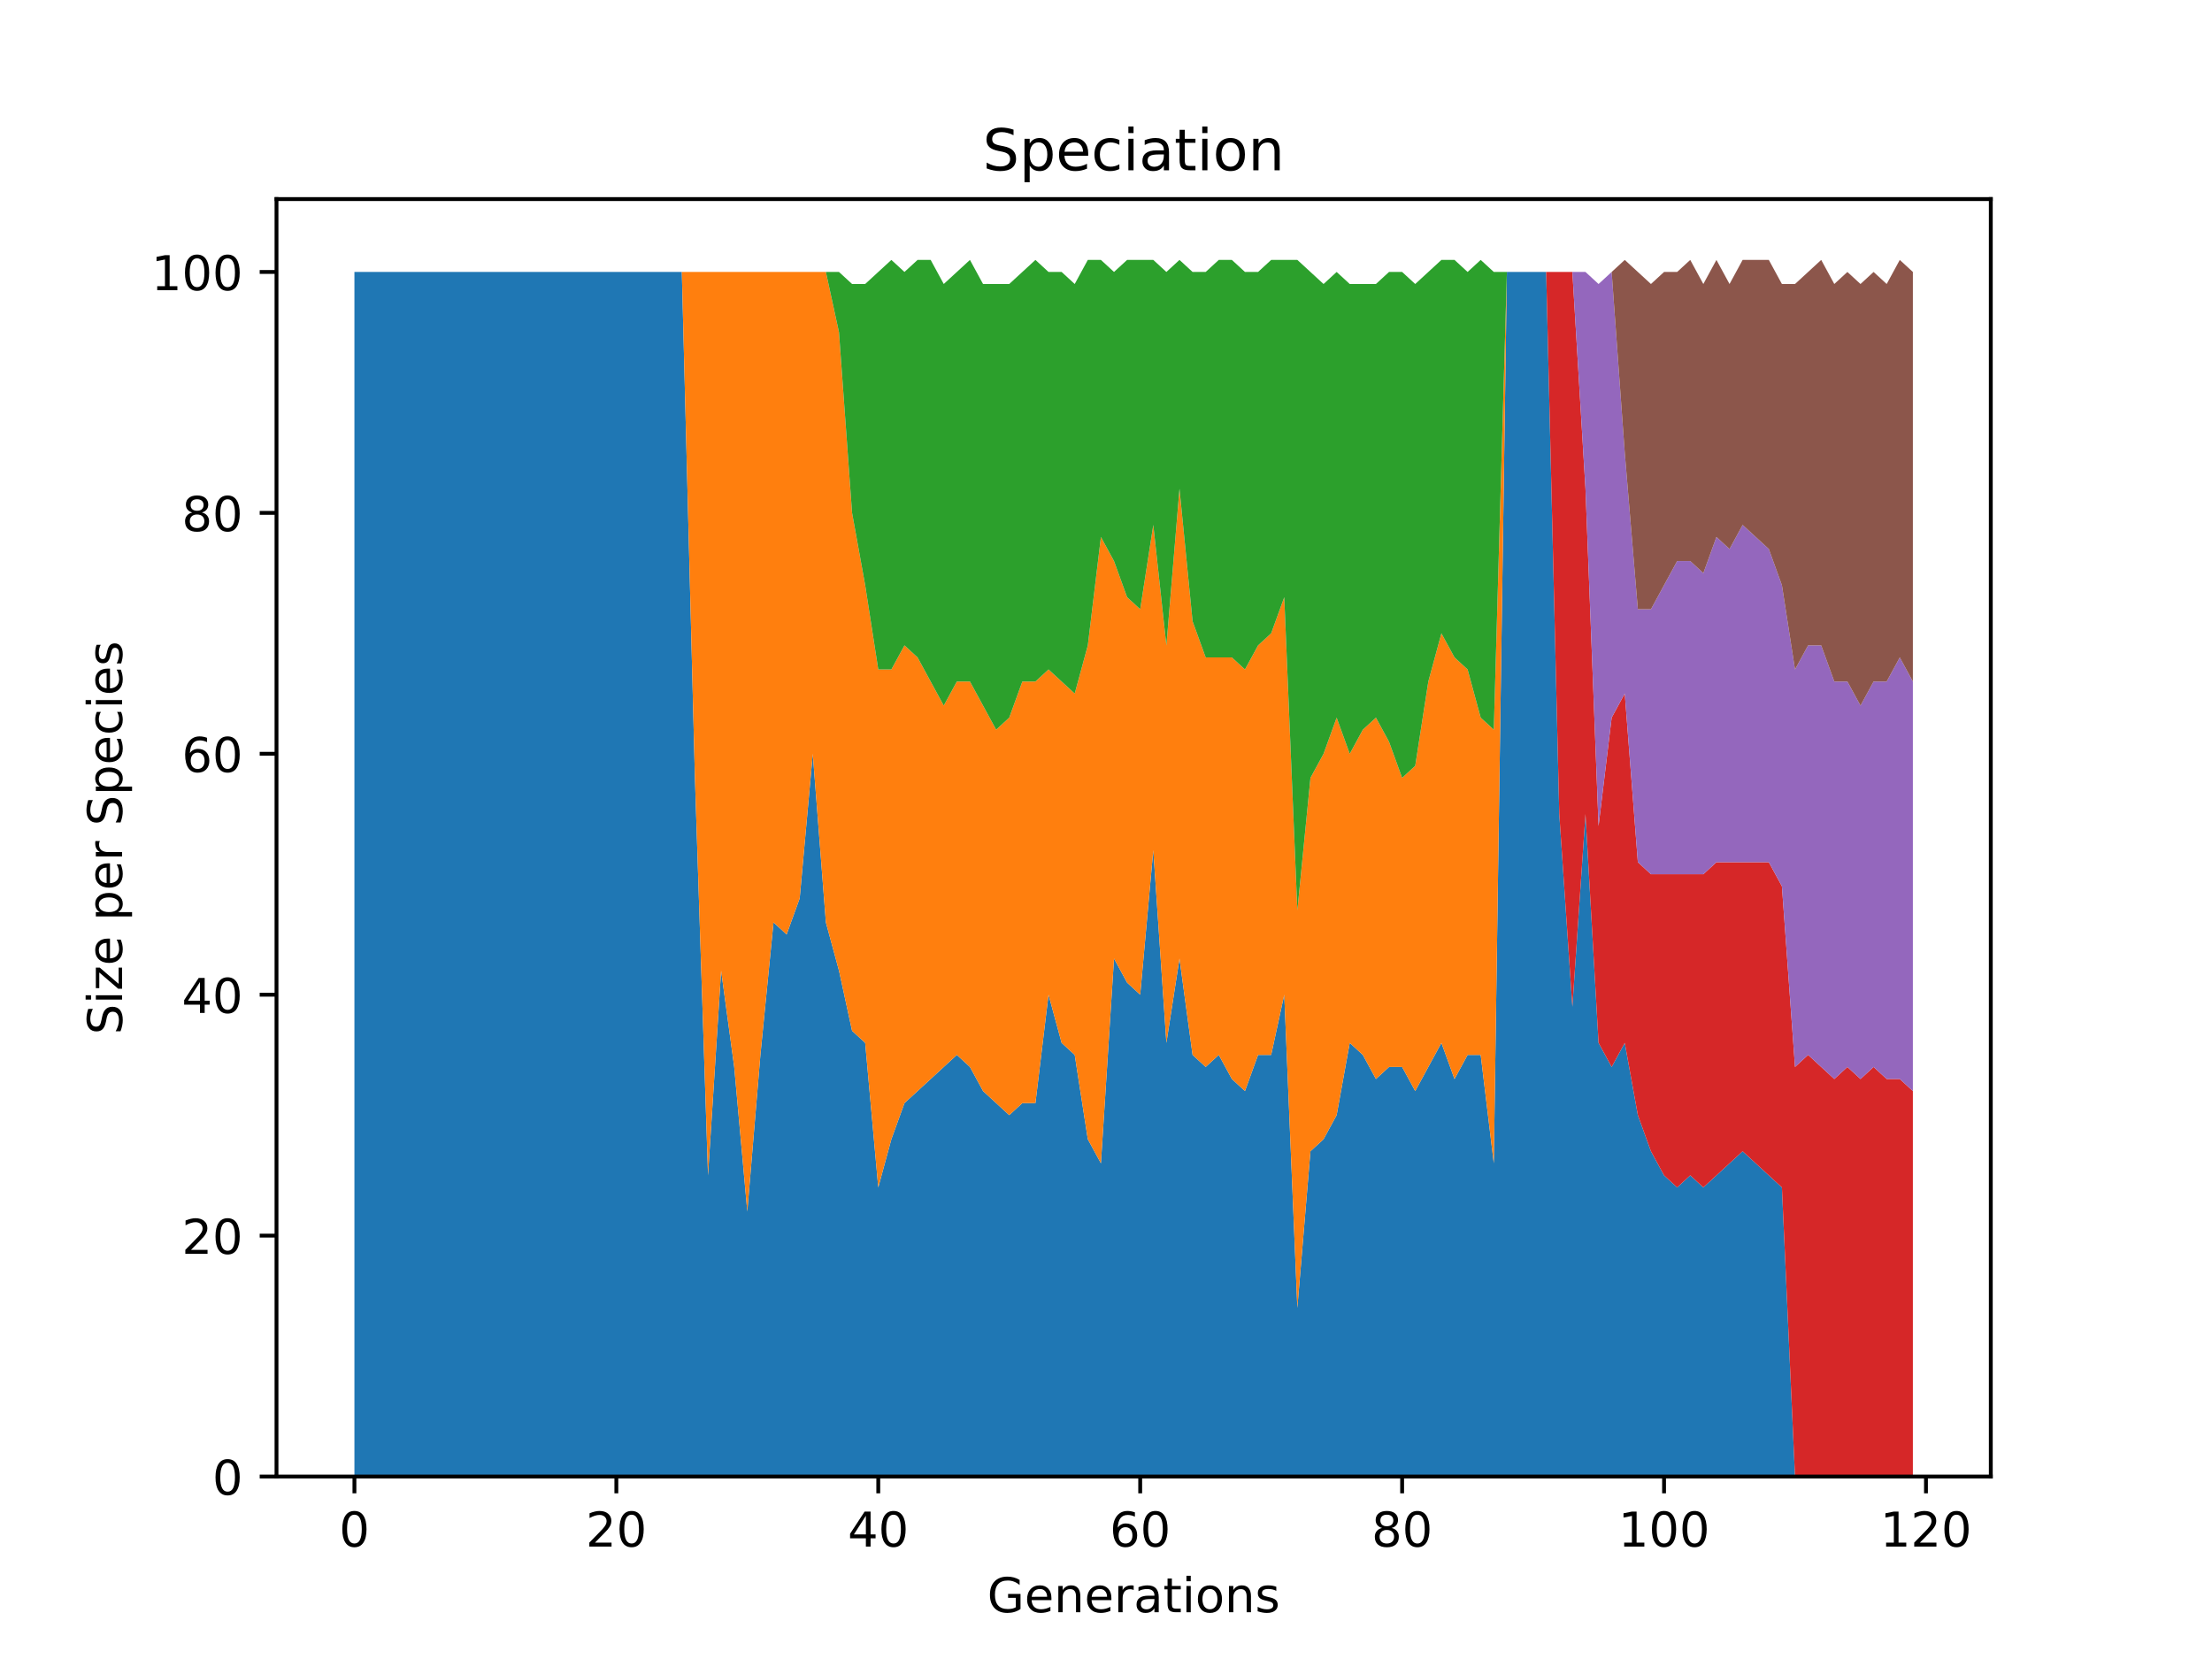 <?xml version="1.0" encoding="utf-8" standalone="no"?>
<!DOCTYPE svg PUBLIC "-//W3C//DTD SVG 1.1//EN"
  "http://www.w3.org/Graphics/SVG/1.1/DTD/svg11.dtd">
<!-- Created with matplotlib (https://matplotlib.org/) -->
<svg height="345.6pt" version="1.1" viewBox="0 0 460.8 345.6" width="460.8pt" xmlns="http://www.w3.org/2000/svg" xmlns:xlink="http://www.w3.org/1999/xlink">
 <defs>
  <style type="text/css">*{stroke-linecap:butt;stroke-linejoin:round;}</style>
 </defs>
 <g id="figure_1">
  <g id="patch_1">
   <path d="M 0 345.6 
L 460.8 345.6 
L 460.8 0 
L 0 0 
z
" style="fill:#ffffff;"/>
  </g>
  <g id="axes_1">
   <g id="patch_2">
    <path d="M 57.6 307.584 
L 414.72 307.584 
L 414.72 41.472 
L 57.6 41.472 
z
" style="fill:#ffffff;"/>
   </g>
   <g id="PolyCollection_1">
    <path clip-path="url(#p916146f355)" d="M 73.833 56.653 
L 73.833 307.584 
L 76.561 307.584 
L 79.289 307.584 
L 82.017 307.584 
L 84.745 307.584 
L 87.474 307.584 
L 90.202 307.584 
L 92.93 307.584 
L 95.658 307.584 
L 98.386 307.584 
L 101.115 307.584 
L 103.843 307.584 
L 106.571 307.584 
L 109.299 307.584 
L 112.027 307.584 
L 114.756 307.584 
L 117.484 307.584 
L 120.212 307.584 
L 122.94 307.584 
L 125.668 307.584 
L 128.397 307.584 
L 131.125 307.584 
L 133.853 307.584 
L 136.581 307.584 
L 139.309 307.584 
L 142.037 307.584 
L 144.766 307.584 
L 147.494 307.584 
L 150.222 307.584 
L 152.95 307.584 
L 155.678 307.584 
L 158.407 307.584 
L 161.135 307.584 
L 163.863 307.584 
L 166.591 307.584 
L 169.319 307.584 
L 172.048 307.584 
L 174.776 307.584 
L 177.504 307.584 
L 180.232 307.584 
L 182.96 307.584 
L 185.688 307.584 
L 188.417 307.584 
L 191.145 307.584 
L 193.873 307.584 
L 196.601 307.584 
L 199.329 307.584 
L 202.058 307.584 
L 204.786 307.584 
L 207.514 307.584 
L 210.242 307.584 
L 212.97 307.584 
L 215.699 307.584 
L 218.427 307.584 
L 221.155 307.584 
L 223.883 307.584 
L 226.611 307.584 
L 229.34 307.584 
L 232.068 307.584 
L 234.796 307.584 
L 237.524 307.584 
L 240.252 307.584 
L 242.98 307.584 
L 245.709 307.584 
L 248.437 307.584 
L 251.165 307.584 
L 253.893 307.584 
L 256.621 307.584 
L 259.35 307.584 
L 262.078 307.584 
L 264.806 307.584 
L 267.534 307.584 
L 270.262 307.584 
L 272.991 307.584 
L 275.719 307.584 
L 278.447 307.584 
L 281.175 307.584 
L 283.903 307.584 
L 286.632 307.584 
L 289.36 307.584 
L 292.088 307.584 
L 294.816 307.584 
L 297.544 307.584 
L 300.272 307.584 
L 303.001 307.584 
L 305.729 307.584 
L 308.457 307.584 
L 311.185 307.584 
L 313.913 307.584 
L 316.642 307.584 
L 319.37 307.584 
L 322.098 307.584 
L 324.826 307.584 
L 327.554 307.584 
L 330.283 307.584 
L 333.011 307.584 
L 335.739 307.584 
L 338.467 307.584 
L 341.195 307.584 
L 343.923 307.584 
L 346.652 307.584 
L 349.38 307.584 
L 352.108 307.584 
L 354.836 307.584 
L 357.564 307.584 
L 360.293 307.584 
L 363.021 307.584 
L 365.749 307.584 
L 368.477 307.584 
L 371.205 307.584 
L 373.934 307.584 
L 376.662 307.584 
L 379.39 307.584 
L 382.118 307.584 
L 384.846 307.584 
L 387.575 307.584 
L 390.303 307.584 
L 393.031 307.584 
L 395.759 307.584 
L 398.487 307.584 
L 398.487 307.584 
L 398.487 307.584 
L 395.759 307.584 
L 393.031 307.584 
L 390.303 307.584 
L 387.575 307.584 
L 384.846 307.584 
L 382.118 307.584 
L 379.39 307.584 
L 376.662 307.584 
L 373.934 307.584 
L 371.205 247.361 
L 368.477 244.851 
L 365.749 242.342 
L 363.021 239.833 
L 360.293 242.342 
L 357.564 244.851 
L 354.836 247.361 
L 352.108 244.851 
L 349.38 247.361 
L 346.652 244.851 
L 343.923 239.833 
L 341.195 232.305 
L 338.467 217.249 
L 335.739 222.268 
L 333.011 217.249 
L 330.283 169.572 
L 327.554 209.721 
L 324.826 169.572 
L 322.098 56.653 
L 319.37 56.653 
L 316.642 56.653 
L 313.913 56.653 
L 311.185 242.342 
L 308.457 219.758 
L 305.729 219.758 
L 303.001 224.777 
L 300.272 217.249 
L 297.544 222.268 
L 294.816 227.286 
L 292.088 222.268 
L 289.36 222.268 
L 286.632 224.777 
L 283.903 219.758 
L 281.175 217.249 
L 278.447 232.305 
L 275.719 237.323 
L 272.991 239.833 
L 270.262 272.454 
L 267.534 207.212 
L 264.806 219.758 
L 262.078 219.758 
L 259.35 227.286 
L 256.621 224.777 
L 253.893 219.758 
L 251.165 222.268 
L 248.437 219.758 
L 245.709 199.684 
L 242.98 217.249 
L 240.252 177.1 
L 237.524 207.212 
L 234.796 204.702 
L 232.068 199.684 
L 229.34 242.342 
L 226.611 237.323 
L 223.883 219.758 
L 221.155 217.249 
L 218.427 207.212 
L 215.699 229.795 
L 212.97 229.795 
L 210.242 232.305 
L 207.514 229.795 
L 204.786 227.286 
L 202.058 222.268 
L 199.329 219.758 
L 196.601 222.268 
L 193.873 224.777 
L 191.145 227.286 
L 188.417 229.795 
L 185.688 237.323 
L 182.96 247.361 
L 180.232 217.249 
L 177.504 214.74 
L 174.776 202.193 
L 172.048 192.156 
L 169.319 157.026 
L 166.591 187.137 
L 163.863 194.665 
L 161.135 192.156 
L 158.407 219.758 
L 155.678 252.379 
L 152.95 222.268 
L 150.222 202.193 
L 147.494 244.851 
L 144.766 162.044 
L 142.037 56.653 
L 139.309 56.653 
L 136.581 56.653 
L 133.853 56.653 
L 131.125 56.653 
L 128.397 56.653 
L 125.668 56.653 
L 122.94 56.653 
L 120.212 56.653 
L 117.484 56.653 
L 114.756 56.653 
L 112.027 56.653 
L 109.299 56.653 
L 106.571 56.653 
L 103.843 56.653 
L 101.115 56.653 
L 98.386 56.653 
L 95.658 56.653 
L 92.93 56.653 
L 90.202 56.653 
L 87.474 56.653 
L 84.745 56.653 
L 82.017 56.653 
L 79.289 56.653 
L 76.561 56.653 
L 73.833 56.653 
z
" style="fill:#1f77b4;"/>
   </g>
   <g id="PolyCollection_2">
    <path clip-path="url(#p916146f355)" d="M 73.833 56.653 
L 73.833 56.653 
L 76.561 56.653 
L 79.289 56.653 
L 82.017 56.653 
L 84.745 56.653 
L 87.474 56.653 
L 90.202 56.653 
L 92.93 56.653 
L 95.658 56.653 
L 98.386 56.653 
L 101.115 56.653 
L 103.843 56.653 
L 106.571 56.653 
L 109.299 56.653 
L 112.027 56.653 
L 114.756 56.653 
L 117.484 56.653 
L 120.212 56.653 
L 122.94 56.653 
L 125.668 56.653 
L 128.397 56.653 
L 131.125 56.653 
L 133.853 56.653 
L 136.581 56.653 
L 139.309 56.653 
L 142.037 56.653 
L 144.766 162.044 
L 147.494 244.851 
L 150.222 202.193 
L 152.95 222.268 
L 155.678 252.379 
L 158.407 219.758 
L 161.135 192.156 
L 163.863 194.665 
L 166.591 187.137 
L 169.319 157.026 
L 172.048 192.156 
L 174.776 202.193 
L 177.504 214.74 
L 180.232 217.249 
L 182.96 247.361 
L 185.688 237.323 
L 188.417 229.795 
L 191.145 227.286 
L 193.873 224.777 
L 196.601 222.268 
L 199.329 219.758 
L 202.058 222.268 
L 204.786 227.286 
L 207.514 229.795 
L 210.242 232.305 
L 212.97 229.795 
L 215.699 229.795 
L 218.427 207.212 
L 221.155 217.249 
L 223.883 219.758 
L 226.611 237.323 
L 229.34 242.342 
L 232.068 199.684 
L 234.796 204.702 
L 237.524 207.212 
L 240.252 177.1 
L 242.98 217.249 
L 245.709 199.684 
L 248.437 219.758 
L 251.165 222.268 
L 253.893 219.758 
L 256.621 224.777 
L 259.35 227.286 
L 262.078 219.758 
L 264.806 219.758 
L 267.534 207.212 
L 270.262 272.454 
L 272.991 239.833 
L 275.719 237.323 
L 278.447 232.305 
L 281.175 217.249 
L 283.903 219.758 
L 286.632 224.777 
L 289.36 222.268 
L 292.088 222.268 
L 294.816 227.286 
L 297.544 222.268 
L 300.272 217.249 
L 303.001 224.777 
L 305.729 219.758 
L 308.457 219.758 
L 311.185 242.342 
L 313.913 56.653 
L 316.642 56.653 
L 319.37 56.653 
L 322.098 56.653 
L 324.826 169.572 
L 327.554 209.721 
L 330.283 169.572 
L 333.011 217.249 
L 335.739 222.268 
L 338.467 217.249 
L 341.195 232.305 
L 343.923 239.833 
L 346.652 244.851 
L 349.38 247.361 
L 352.108 244.851 
L 354.836 247.361 
L 357.564 244.851 
L 360.293 242.342 
L 363.021 239.833 
L 365.749 242.342 
L 368.477 244.851 
L 371.205 247.361 
L 373.934 307.584 
L 376.662 307.584 
L 379.39 307.584 
L 382.118 307.584 
L 384.846 307.584 
L 387.575 307.584 
L 390.303 307.584 
L 393.031 307.584 
L 395.759 307.584 
L 398.487 307.584 
L 398.487 307.584 
L 398.487 307.584 
L 395.759 307.584 
L 393.031 307.584 
L 390.303 307.584 
L 387.575 307.584 
L 384.846 307.584 
L 382.118 307.584 
L 379.39 307.584 
L 376.662 307.584 
L 373.934 307.584 
L 371.205 247.361 
L 368.477 244.851 
L 365.749 242.342 
L 363.021 239.833 
L 360.293 242.342 
L 357.564 244.851 
L 354.836 247.361 
L 352.108 244.851 
L 349.38 247.361 
L 346.652 244.851 
L 343.923 239.833 
L 341.195 232.305 
L 338.467 217.249 
L 335.739 222.268 
L 333.011 217.249 
L 330.283 169.572 
L 327.554 209.721 
L 324.826 169.572 
L 322.098 56.653 
L 319.37 56.653 
L 316.642 56.653 
L 313.913 56.653 
L 311.185 152.007 
L 308.457 149.498 
L 305.729 139.46 
L 303.001 136.951 
L 300.272 131.933 
L 297.544 141.97 
L 294.816 159.535 
L 292.088 162.044 
L 289.36 154.516 
L 286.632 149.498 
L 283.903 152.007 
L 281.175 157.026 
L 278.447 149.498 
L 275.719 157.026 
L 272.991 162.044 
L 270.262 189.647 
L 267.534 124.405 
L 264.806 131.933 
L 262.078 134.442 
L 259.35 139.46 
L 256.621 136.951 
L 253.893 136.951 
L 251.165 136.951 
L 248.437 129.423 
L 245.709 101.821 
L 242.98 134.442 
L 240.252 109.349 
L 237.524 126.914 
L 234.796 124.405 
L 232.068 116.877 
L 229.34 111.858 
L 226.611 134.442 
L 223.883 144.479 
L 221.155 141.97 
L 218.427 139.46 
L 215.699 141.97 
L 212.97 141.97 
L 210.242 149.498 
L 207.514 152.007 
L 204.786 146.988 
L 202.058 141.97 
L 199.329 141.97 
L 196.601 146.988 
L 193.873 141.97 
L 191.145 136.951 
L 188.417 134.442 
L 185.688 139.46 
L 182.96 139.46 
L 180.232 121.895 
L 177.504 106.839 
L 174.776 69.2 
L 172.048 56.653 
L 169.319 56.653 
L 166.591 56.653 
L 163.863 56.653 
L 161.135 56.653 
L 158.407 56.653 
L 155.678 56.653 
L 152.95 56.653 
L 150.222 56.653 
L 147.494 56.653 
L 144.766 56.653 
L 142.037 56.653 
L 139.309 56.653 
L 136.581 56.653 
L 133.853 56.653 
L 131.125 56.653 
L 128.397 56.653 
L 125.668 56.653 
L 122.94 56.653 
L 120.212 56.653 
L 117.484 56.653 
L 114.756 56.653 
L 112.027 56.653 
L 109.299 56.653 
L 106.571 56.653 
L 103.843 56.653 
L 101.115 56.653 
L 98.386 56.653 
L 95.658 56.653 
L 92.93 56.653 
L 90.202 56.653 
L 87.474 56.653 
L 84.745 56.653 
L 82.017 56.653 
L 79.289 56.653 
L 76.561 56.653 
L 73.833 56.653 
z
" style="fill:#ff7f0e;"/>
   </g>
   <g id="PolyCollection_3">
    <path clip-path="url(#p916146f355)" d="M 73.833 56.653 
L 73.833 56.653 
L 76.561 56.653 
L 79.289 56.653 
L 82.017 56.653 
L 84.745 56.653 
L 87.474 56.653 
L 90.202 56.653 
L 92.93 56.653 
L 95.658 56.653 
L 98.386 56.653 
L 101.115 56.653 
L 103.843 56.653 
L 106.571 56.653 
L 109.299 56.653 
L 112.027 56.653 
L 114.756 56.653 
L 117.484 56.653 
L 120.212 56.653 
L 122.94 56.653 
L 125.668 56.653 
L 128.397 56.653 
L 131.125 56.653 
L 133.853 56.653 
L 136.581 56.653 
L 139.309 56.653 
L 142.037 56.653 
L 144.766 56.653 
L 147.494 56.653 
L 150.222 56.653 
L 152.95 56.653 
L 155.678 56.653 
L 158.407 56.653 
L 161.135 56.653 
L 163.863 56.653 
L 166.591 56.653 
L 169.319 56.653 
L 172.048 56.653 
L 174.776 69.2 
L 177.504 106.839 
L 180.232 121.895 
L 182.96 139.46 
L 185.688 139.46 
L 188.417 134.442 
L 191.145 136.951 
L 193.873 141.97 
L 196.601 146.988 
L 199.329 141.97 
L 202.058 141.97 
L 204.786 146.988 
L 207.514 152.007 
L 210.242 149.498 
L 212.97 141.97 
L 215.699 141.97 
L 218.427 139.46 
L 221.155 141.97 
L 223.883 144.479 
L 226.611 134.442 
L 229.34 111.858 
L 232.068 116.877 
L 234.796 124.405 
L 237.524 126.914 
L 240.252 109.349 
L 242.98 134.442 
L 245.709 101.821 
L 248.437 129.423 
L 251.165 136.951 
L 253.893 136.951 
L 256.621 136.951 
L 259.35 139.46 
L 262.078 134.442 
L 264.806 131.933 
L 267.534 124.405 
L 270.262 189.647 
L 272.991 162.044 
L 275.719 157.026 
L 278.447 149.498 
L 281.175 157.026 
L 283.903 152.007 
L 286.632 149.498 
L 289.36 154.516 
L 292.088 162.044 
L 294.816 159.535 
L 297.544 141.97 
L 300.272 131.933 
L 303.001 136.951 
L 305.729 139.46 
L 308.457 149.498 
L 311.185 152.007 
L 313.913 56.653 
L 316.642 56.653 
L 319.37 56.653 
L 322.098 56.653 
L 324.826 169.572 
L 327.554 209.721 
L 330.283 169.572 
L 333.011 217.249 
L 335.739 222.268 
L 338.467 217.249 
L 341.195 232.305 
L 343.923 239.833 
L 346.652 244.851 
L 349.38 247.361 
L 352.108 244.851 
L 354.836 247.361 
L 357.564 244.851 
L 360.293 242.342 
L 363.021 239.833 
L 365.749 242.342 
L 368.477 244.851 
L 371.205 247.361 
L 373.934 307.584 
L 376.662 307.584 
L 379.39 307.584 
L 382.118 307.584 
L 384.846 307.584 
L 387.575 307.584 
L 390.303 307.584 
L 393.031 307.584 
L 395.759 307.584 
L 398.487 307.584 
L 398.487 307.584 
L 398.487 307.584 
L 395.759 307.584 
L 393.031 307.584 
L 390.303 307.584 
L 387.575 307.584 
L 384.846 307.584 
L 382.118 307.584 
L 379.39 307.584 
L 376.662 307.584 
L 373.934 307.584 
L 371.205 247.361 
L 368.477 244.851 
L 365.749 242.342 
L 363.021 239.833 
L 360.293 242.342 
L 357.564 244.851 
L 354.836 247.361 
L 352.108 244.851 
L 349.38 247.361 
L 346.652 244.851 
L 343.923 239.833 
L 341.195 232.305 
L 338.467 217.249 
L 335.739 222.268 
L 333.011 217.249 
L 330.283 169.572 
L 327.554 209.721 
L 324.826 169.572 
L 322.098 56.653 
L 319.37 56.653 
L 316.642 56.653 
L 313.913 56.653 
L 311.185 56.653 
L 308.457 54.144 
L 305.729 56.653 
L 303.001 54.144 
L 300.272 54.144 
L 297.544 56.653 
L 294.816 59.163 
L 292.088 56.653 
L 289.36 56.653 
L 286.632 59.163 
L 283.903 59.163 
L 281.175 59.163 
L 278.447 56.653 
L 275.719 59.163 
L 272.991 56.653 
L 270.262 54.144 
L 267.534 54.144 
L 264.806 54.144 
L 262.078 56.653 
L 259.35 56.653 
L 256.621 54.144 
L 253.893 54.144 
L 251.165 56.653 
L 248.437 56.653 
L 245.709 54.144 
L 242.98 56.653 
L 240.252 54.144 
L 237.524 54.144 
L 234.796 54.144 
L 232.068 56.653 
L 229.34 54.144 
L 226.611 54.144 
L 223.883 59.163 
L 221.155 56.653 
L 218.427 56.653 
L 215.699 54.144 
L 212.97 56.653 
L 210.242 59.163 
L 207.514 59.163 
L 204.786 59.163 
L 202.058 54.144 
L 199.329 56.653 
L 196.601 59.163 
L 193.873 54.144 
L 191.145 54.144 
L 188.417 56.653 
L 185.688 54.144 
L 182.96 56.653 
L 180.232 59.163 
L 177.504 59.163 
L 174.776 56.653 
L 172.048 56.653 
L 169.319 56.653 
L 166.591 56.653 
L 163.863 56.653 
L 161.135 56.653 
L 158.407 56.653 
L 155.678 56.653 
L 152.95 56.653 
L 150.222 56.653 
L 147.494 56.653 
L 144.766 56.653 
L 142.037 56.653 
L 139.309 56.653 
L 136.581 56.653 
L 133.853 56.653 
L 131.125 56.653 
L 128.397 56.653 
L 125.668 56.653 
L 122.94 56.653 
L 120.212 56.653 
L 117.484 56.653 
L 114.756 56.653 
L 112.027 56.653 
L 109.299 56.653 
L 106.571 56.653 
L 103.843 56.653 
L 101.115 56.653 
L 98.386 56.653 
L 95.658 56.653 
L 92.93 56.653 
L 90.202 56.653 
L 87.474 56.653 
L 84.745 56.653 
L 82.017 56.653 
L 79.289 56.653 
L 76.561 56.653 
L 73.833 56.653 
z
" style="fill:#2ca02c;"/>
   </g>
   <g id="PolyCollection_4">
    <path clip-path="url(#p916146f355)" d="M 73.833 56.653 
L 73.833 56.653 
L 76.561 56.653 
L 79.289 56.653 
L 82.017 56.653 
L 84.745 56.653 
L 87.474 56.653 
L 90.202 56.653 
L 92.93 56.653 
L 95.658 56.653 
L 98.386 56.653 
L 101.115 56.653 
L 103.843 56.653 
L 106.571 56.653 
L 109.299 56.653 
L 112.027 56.653 
L 114.756 56.653 
L 117.484 56.653 
L 120.212 56.653 
L 122.94 56.653 
L 125.668 56.653 
L 128.397 56.653 
L 131.125 56.653 
L 133.853 56.653 
L 136.581 56.653 
L 139.309 56.653 
L 142.037 56.653 
L 144.766 56.653 
L 147.494 56.653 
L 150.222 56.653 
L 152.95 56.653 
L 155.678 56.653 
L 158.407 56.653 
L 161.135 56.653 
L 163.863 56.653 
L 166.591 56.653 
L 169.319 56.653 
L 172.048 56.653 
L 174.776 56.653 
L 177.504 59.163 
L 180.232 59.163 
L 182.96 56.653 
L 185.688 54.144 
L 188.417 56.653 
L 191.145 54.144 
L 193.873 54.144 
L 196.601 59.163 
L 199.329 56.653 
L 202.058 54.144 
L 204.786 59.163 
L 207.514 59.163 
L 210.242 59.163 
L 212.97 56.653 
L 215.699 54.144 
L 218.427 56.653 
L 221.155 56.653 
L 223.883 59.163 
L 226.611 54.144 
L 229.34 54.144 
L 232.068 56.653 
L 234.796 54.144 
L 237.524 54.144 
L 240.252 54.144 
L 242.98 56.653 
L 245.709 54.144 
L 248.437 56.653 
L 251.165 56.653 
L 253.893 54.144 
L 256.621 54.144 
L 259.35 56.653 
L 262.078 56.653 
L 264.806 54.144 
L 267.534 54.144 
L 270.262 54.144 
L 272.991 56.653 
L 275.719 59.163 
L 278.447 56.653 
L 281.175 59.163 
L 283.903 59.163 
L 286.632 59.163 
L 289.36 56.653 
L 292.088 56.653 
L 294.816 59.163 
L 297.544 56.653 
L 300.272 54.144 
L 303.001 54.144 
L 305.729 56.653 
L 308.457 54.144 
L 311.185 56.653 
L 313.913 56.653 
L 316.642 56.653 
L 319.37 56.653 
L 322.098 56.653 
L 324.826 169.572 
L 327.554 209.721 
L 330.283 169.572 
L 333.011 217.249 
L 335.739 222.268 
L 338.467 217.249 
L 341.195 232.305 
L 343.923 239.833 
L 346.652 244.851 
L 349.38 247.361 
L 352.108 244.851 
L 354.836 247.361 
L 357.564 244.851 
L 360.293 242.342 
L 363.021 239.833 
L 365.749 242.342 
L 368.477 244.851 
L 371.205 247.361 
L 373.934 307.584 
L 376.662 307.584 
L 379.39 307.584 
L 382.118 307.584 
L 384.846 307.584 
L 387.575 307.584 
L 390.303 307.584 
L 393.031 307.584 
L 395.759 307.584 
L 398.487 307.584 
L 398.487 227.286 
L 398.487 227.286 
L 395.759 224.777 
L 393.031 224.777 
L 390.303 222.268 
L 387.575 224.777 
L 384.846 222.268 
L 382.118 224.777 
L 379.39 222.268 
L 376.662 219.758 
L 373.934 222.268 
L 371.205 184.628 
L 368.477 179.609 
L 365.749 179.609 
L 363.021 179.609 
L 360.293 179.609 
L 357.564 179.609 
L 354.836 182.119 
L 352.108 182.119 
L 349.38 182.119 
L 346.652 182.119 
L 343.923 182.119 
L 341.195 179.609 
L 338.467 144.479 
L 335.739 149.498 
L 333.011 172.081 
L 330.283 101.821 
L 327.554 56.653 
L 324.826 56.653 
L 322.098 56.653 
L 319.37 56.653 
L 316.642 56.653 
L 313.913 56.653 
L 311.185 56.653 
L 308.457 54.144 
L 305.729 56.653 
L 303.001 54.144 
L 300.272 54.144 
L 297.544 56.653 
L 294.816 59.163 
L 292.088 56.653 
L 289.36 56.653 
L 286.632 59.163 
L 283.903 59.163 
L 281.175 59.163 
L 278.447 56.653 
L 275.719 59.163 
L 272.991 56.653 
L 270.262 54.144 
L 267.534 54.144 
L 264.806 54.144 
L 262.078 56.653 
L 259.35 56.653 
L 256.621 54.144 
L 253.893 54.144 
L 251.165 56.653 
L 248.437 56.653 
L 245.709 54.144 
L 242.98 56.653 
L 240.252 54.144 
L 237.524 54.144 
L 234.796 54.144 
L 232.068 56.653 
L 229.34 54.144 
L 226.611 54.144 
L 223.883 59.163 
L 221.155 56.653 
L 218.427 56.653 
L 215.699 54.144 
L 212.97 56.653 
L 210.242 59.163 
L 207.514 59.163 
L 204.786 59.163 
L 202.058 54.144 
L 199.329 56.653 
L 196.601 59.163 
L 193.873 54.144 
L 191.145 54.144 
L 188.417 56.653 
L 185.688 54.144 
L 182.96 56.653 
L 180.232 59.163 
L 177.504 59.163 
L 174.776 56.653 
L 172.048 56.653 
L 169.319 56.653 
L 166.591 56.653 
L 163.863 56.653 
L 161.135 56.653 
L 158.407 56.653 
L 155.678 56.653 
L 152.95 56.653 
L 150.222 56.653 
L 147.494 56.653 
L 144.766 56.653 
L 142.037 56.653 
L 139.309 56.653 
L 136.581 56.653 
L 133.853 56.653 
L 131.125 56.653 
L 128.397 56.653 
L 125.668 56.653 
L 122.94 56.653 
L 120.212 56.653 
L 117.484 56.653 
L 114.756 56.653 
L 112.027 56.653 
L 109.299 56.653 
L 106.571 56.653 
L 103.843 56.653 
L 101.115 56.653 
L 98.386 56.653 
L 95.658 56.653 
L 92.93 56.653 
L 90.202 56.653 
L 87.474 56.653 
L 84.745 56.653 
L 82.017 56.653 
L 79.289 56.653 
L 76.561 56.653 
L 73.833 56.653 
z
" style="fill:#d62728;"/>
   </g>
   <g id="PolyCollection_5">
    <path clip-path="url(#p916146f355)" d="M 73.833 56.653 
L 73.833 56.653 
L 76.561 56.653 
L 79.289 56.653 
L 82.017 56.653 
L 84.745 56.653 
L 87.474 56.653 
L 90.202 56.653 
L 92.93 56.653 
L 95.658 56.653 
L 98.386 56.653 
L 101.115 56.653 
L 103.843 56.653 
L 106.571 56.653 
L 109.299 56.653 
L 112.027 56.653 
L 114.756 56.653 
L 117.484 56.653 
L 120.212 56.653 
L 122.94 56.653 
L 125.668 56.653 
L 128.397 56.653 
L 131.125 56.653 
L 133.853 56.653 
L 136.581 56.653 
L 139.309 56.653 
L 142.037 56.653 
L 144.766 56.653 
L 147.494 56.653 
L 150.222 56.653 
L 152.95 56.653 
L 155.678 56.653 
L 158.407 56.653 
L 161.135 56.653 
L 163.863 56.653 
L 166.591 56.653 
L 169.319 56.653 
L 172.048 56.653 
L 174.776 56.653 
L 177.504 59.163 
L 180.232 59.163 
L 182.96 56.653 
L 185.688 54.144 
L 188.417 56.653 
L 191.145 54.144 
L 193.873 54.144 
L 196.601 59.163 
L 199.329 56.653 
L 202.058 54.144 
L 204.786 59.163 
L 207.514 59.163 
L 210.242 59.163 
L 212.97 56.653 
L 215.699 54.144 
L 218.427 56.653 
L 221.155 56.653 
L 223.883 59.163 
L 226.611 54.144 
L 229.34 54.144 
L 232.068 56.653 
L 234.796 54.144 
L 237.524 54.144 
L 240.252 54.144 
L 242.98 56.653 
L 245.709 54.144 
L 248.437 56.653 
L 251.165 56.653 
L 253.893 54.144 
L 256.621 54.144 
L 259.35 56.653 
L 262.078 56.653 
L 264.806 54.144 
L 267.534 54.144 
L 270.262 54.144 
L 272.991 56.653 
L 275.719 59.163 
L 278.447 56.653 
L 281.175 59.163 
L 283.903 59.163 
L 286.632 59.163 
L 289.36 56.653 
L 292.088 56.653 
L 294.816 59.163 
L 297.544 56.653 
L 300.272 54.144 
L 303.001 54.144 
L 305.729 56.653 
L 308.457 54.144 
L 311.185 56.653 
L 313.913 56.653 
L 316.642 56.653 
L 319.37 56.653 
L 322.098 56.653 
L 324.826 56.653 
L 327.554 56.653 
L 330.283 101.821 
L 333.011 172.081 
L 335.739 149.498 
L 338.467 144.479 
L 341.195 179.609 
L 343.923 182.119 
L 346.652 182.119 
L 349.38 182.119 
L 352.108 182.119 
L 354.836 182.119 
L 357.564 179.609 
L 360.293 179.609 
L 363.021 179.609 
L 365.749 179.609 
L 368.477 179.609 
L 371.205 184.628 
L 373.934 222.268 
L 376.662 219.758 
L 379.39 222.268 
L 382.118 224.777 
L 384.846 222.268 
L 387.575 224.777 
L 390.303 222.268 
L 393.031 224.777 
L 395.759 224.777 
L 398.487 227.286 
L 398.487 141.97 
L 398.487 141.97 
L 395.759 136.951 
L 393.031 141.97 
L 390.303 141.97 
L 387.575 146.988 
L 384.846 141.97 
L 382.118 141.97 
L 379.39 134.442 
L 376.662 134.442 
L 373.934 139.46 
L 371.205 121.895 
L 368.477 114.367 
L 365.749 111.858 
L 363.021 109.349 
L 360.293 114.367 
L 357.564 111.858 
L 354.836 119.386 
L 352.108 116.877 
L 349.38 116.877 
L 346.652 121.895 
L 343.923 126.914 
L 341.195 126.914 
L 338.467 94.293 
L 335.739 56.653 
L 333.011 59.163 
L 330.283 56.653 
L 327.554 56.653 
L 324.826 56.653 
L 322.098 56.653 
L 319.37 56.653 
L 316.642 56.653 
L 313.913 56.653 
L 311.185 56.653 
L 308.457 54.144 
L 305.729 56.653 
L 303.001 54.144 
L 300.272 54.144 
L 297.544 56.653 
L 294.816 59.163 
L 292.088 56.653 
L 289.36 56.653 
L 286.632 59.163 
L 283.903 59.163 
L 281.175 59.163 
L 278.447 56.653 
L 275.719 59.163 
L 272.991 56.653 
L 270.262 54.144 
L 267.534 54.144 
L 264.806 54.144 
L 262.078 56.653 
L 259.35 56.653 
L 256.621 54.144 
L 253.893 54.144 
L 251.165 56.653 
L 248.437 56.653 
L 245.709 54.144 
L 242.98 56.653 
L 240.252 54.144 
L 237.524 54.144 
L 234.796 54.144 
L 232.068 56.653 
L 229.34 54.144 
L 226.611 54.144 
L 223.883 59.163 
L 221.155 56.653 
L 218.427 56.653 
L 215.699 54.144 
L 212.97 56.653 
L 210.242 59.163 
L 207.514 59.163 
L 204.786 59.163 
L 202.058 54.144 
L 199.329 56.653 
L 196.601 59.163 
L 193.873 54.144 
L 191.145 54.144 
L 188.417 56.653 
L 185.688 54.144 
L 182.96 56.653 
L 180.232 59.163 
L 177.504 59.163 
L 174.776 56.653 
L 172.048 56.653 
L 169.319 56.653 
L 166.591 56.653 
L 163.863 56.653 
L 161.135 56.653 
L 158.407 56.653 
L 155.678 56.653 
L 152.95 56.653 
L 150.222 56.653 
L 147.494 56.653 
L 144.766 56.653 
L 142.037 56.653 
L 139.309 56.653 
L 136.581 56.653 
L 133.853 56.653 
L 131.125 56.653 
L 128.397 56.653 
L 125.668 56.653 
L 122.94 56.653 
L 120.212 56.653 
L 117.484 56.653 
L 114.756 56.653 
L 112.027 56.653 
L 109.299 56.653 
L 106.571 56.653 
L 103.843 56.653 
L 101.115 56.653 
L 98.386 56.653 
L 95.658 56.653 
L 92.93 56.653 
L 90.202 56.653 
L 87.474 56.653 
L 84.745 56.653 
L 82.017 56.653 
L 79.289 56.653 
L 76.561 56.653 
L 73.833 56.653 
z
" style="fill:#9467bd;"/>
   </g>
   <g id="PolyCollection_6">
    <path clip-path="url(#p916146f355)" d="M 73.833 56.653 
L 73.833 56.653 
L 76.561 56.653 
L 79.289 56.653 
L 82.017 56.653 
L 84.745 56.653 
L 87.474 56.653 
L 90.202 56.653 
L 92.93 56.653 
L 95.658 56.653 
L 98.386 56.653 
L 101.115 56.653 
L 103.843 56.653 
L 106.571 56.653 
L 109.299 56.653 
L 112.027 56.653 
L 114.756 56.653 
L 117.484 56.653 
L 120.212 56.653 
L 122.94 56.653 
L 125.668 56.653 
L 128.397 56.653 
L 131.125 56.653 
L 133.853 56.653 
L 136.581 56.653 
L 139.309 56.653 
L 142.037 56.653 
L 144.766 56.653 
L 147.494 56.653 
L 150.222 56.653 
L 152.95 56.653 
L 155.678 56.653 
L 158.407 56.653 
L 161.135 56.653 
L 163.863 56.653 
L 166.591 56.653 
L 169.319 56.653 
L 172.048 56.653 
L 174.776 56.653 
L 177.504 59.163 
L 180.232 59.163 
L 182.96 56.653 
L 185.688 54.144 
L 188.417 56.653 
L 191.145 54.144 
L 193.873 54.144 
L 196.601 59.163 
L 199.329 56.653 
L 202.058 54.144 
L 204.786 59.163 
L 207.514 59.163 
L 210.242 59.163 
L 212.97 56.653 
L 215.699 54.144 
L 218.427 56.653 
L 221.155 56.653 
L 223.883 59.163 
L 226.611 54.144 
L 229.34 54.144 
L 232.068 56.653 
L 234.796 54.144 
L 237.524 54.144 
L 240.252 54.144 
L 242.98 56.653 
L 245.709 54.144 
L 248.437 56.653 
L 251.165 56.653 
L 253.893 54.144 
L 256.621 54.144 
L 259.35 56.653 
L 262.078 56.653 
L 264.806 54.144 
L 267.534 54.144 
L 270.262 54.144 
L 272.991 56.653 
L 275.719 59.163 
L 278.447 56.653 
L 281.175 59.163 
L 283.903 59.163 
L 286.632 59.163 
L 289.36 56.653 
L 292.088 56.653 
L 294.816 59.163 
L 297.544 56.653 
L 300.272 54.144 
L 303.001 54.144 
L 305.729 56.653 
L 308.457 54.144 
L 311.185 56.653 
L 313.913 56.653 
L 316.642 56.653 
L 319.37 56.653 
L 322.098 56.653 
L 324.826 56.653 
L 327.554 56.653 
L 330.283 56.653 
L 333.011 59.163 
L 335.739 56.653 
L 338.467 94.293 
L 341.195 126.914 
L 343.923 126.914 
L 346.652 121.895 
L 349.38 116.877 
L 352.108 116.877 
L 354.836 119.386 
L 357.564 111.858 
L 360.293 114.367 
L 363.021 109.349 
L 365.749 111.858 
L 368.477 114.367 
L 371.205 121.895 
L 373.934 139.46 
L 376.662 134.442 
L 379.39 134.442 
L 382.118 141.97 
L 384.846 141.97 
L 387.575 146.988 
L 390.303 141.97 
L 393.031 141.97 
L 395.759 136.951 
L 398.487 141.97 
L 398.487 56.653 
L 398.487 56.653 
L 395.759 54.144 
L 393.031 59.163 
L 390.303 56.653 
L 387.575 59.163 
L 384.846 56.653 
L 382.118 59.163 
L 379.39 54.144 
L 376.662 56.653 
L 373.934 59.163 
L 371.205 59.163 
L 368.477 54.144 
L 365.749 54.144 
L 363.021 54.144 
L 360.293 59.163 
L 357.564 54.144 
L 354.836 59.163 
L 352.108 54.144 
L 349.38 56.653 
L 346.652 56.653 
L 343.923 59.163 
L 341.195 56.653 
L 338.467 54.144 
L 335.739 56.653 
L 333.011 59.163 
L 330.283 56.653 
L 327.554 56.653 
L 324.826 56.653 
L 322.098 56.653 
L 319.37 56.653 
L 316.642 56.653 
L 313.913 56.653 
L 311.185 56.653 
L 308.457 54.144 
L 305.729 56.653 
L 303.001 54.144 
L 300.272 54.144 
L 297.544 56.653 
L 294.816 59.163 
L 292.088 56.653 
L 289.36 56.653 
L 286.632 59.163 
L 283.903 59.163 
L 281.175 59.163 
L 278.447 56.653 
L 275.719 59.163 
L 272.991 56.653 
L 270.262 54.144 
L 267.534 54.144 
L 264.806 54.144 
L 262.078 56.653 
L 259.35 56.653 
L 256.621 54.144 
L 253.893 54.144 
L 251.165 56.653 
L 248.437 56.653 
L 245.709 54.144 
L 242.98 56.653 
L 240.252 54.144 
L 237.524 54.144 
L 234.796 54.144 
L 232.068 56.653 
L 229.34 54.144 
L 226.611 54.144 
L 223.883 59.163 
L 221.155 56.653 
L 218.427 56.653 
L 215.699 54.144 
L 212.97 56.653 
L 210.242 59.163 
L 207.514 59.163 
L 204.786 59.163 
L 202.058 54.144 
L 199.329 56.653 
L 196.601 59.163 
L 193.873 54.144 
L 191.145 54.144 
L 188.417 56.653 
L 185.688 54.144 
L 182.96 56.653 
L 180.232 59.163 
L 177.504 59.163 
L 174.776 56.653 
L 172.048 56.653 
L 169.319 56.653 
L 166.591 56.653 
L 163.863 56.653 
L 161.135 56.653 
L 158.407 56.653 
L 155.678 56.653 
L 152.95 56.653 
L 150.222 56.653 
L 147.494 56.653 
L 144.766 56.653 
L 142.037 56.653 
L 139.309 56.653 
L 136.581 56.653 
L 133.853 56.653 
L 131.125 56.653 
L 128.397 56.653 
L 125.668 56.653 
L 122.94 56.653 
L 120.212 56.653 
L 117.484 56.653 
L 114.756 56.653 
L 112.027 56.653 
L 109.299 56.653 
L 106.571 56.653 
L 103.843 56.653 
L 101.115 56.653 
L 98.386 56.653 
L 95.658 56.653 
L 92.93 56.653 
L 90.202 56.653 
L 87.474 56.653 
L 84.745 56.653 
L 82.017 56.653 
L 79.289 56.653 
L 76.561 56.653 
L 73.833 56.653 
z
" style="fill:#8c564b;"/>
   </g>
   <g id="matplotlib.axis_1">
    <g id="xtick_1">
     <g id="line2d_1">
      <defs>
       <path d="M 0 0 
L 0 3.5 
" id="m7491472cba" style="stroke:#000000;stroke-width:0.8;"/>
      </defs>
      <g>
       <use style="stroke:#000000;stroke-width:0.8;" x="73.833" xlink:href="#m7491472cba" y="307.584"/>
      </g>
     </g>
     <g id="text_1">
      <!-- 0 -->
      <g transform="translate(70.651 322.182)scale(0.1 -0.1)">
       <defs>
        <path d="M 31.781 66.406 
Q 24.172 66.406 20.328 58.906 
Q 16.5 51.422 16.5 36.375 
Q 16.5 21.391 20.328 13.891 
Q 24.172 6.391 31.781 6.391 
Q 39.453 6.391 43.281 13.891 
Q 47.125 21.391 47.125 36.375 
Q 47.125 51.422 43.281 58.906 
Q 39.453 66.406 31.781 66.406 
z
M 31.781 74.219 
Q 44.047 74.219 50.516 64.516 
Q 56.984 54.828 56.984 36.375 
Q 56.984 17.969 50.516 8.266 
Q 44.047 -1.422 31.781 -1.422 
Q 19.531 -1.422 13.062 8.266 
Q 6.594 17.969 6.594 36.375 
Q 6.594 54.828 13.062 64.516 
Q 19.531 74.219 31.781 74.219 
z
" id="DejaVuSans-48"/>
       </defs>
       <use xlink:href="#DejaVuSans-48"/>
      </g>
     </g>
    </g>
    <g id="xtick_2">
     <g id="line2d_2">
      <g>
       <use style="stroke:#000000;stroke-width:0.8;" x="128.397" xlink:href="#m7491472cba" y="307.584"/>
      </g>
     </g>
     <g id="text_2">
      <!-- 20 -->
      <g transform="translate(122.034 322.182)scale(0.1 -0.1)">
       <defs>
        <path d="M 19.188 8.297 
L 53.609 8.297 
L 53.609 0 
L 7.328 0 
L 7.328 8.297 
Q 12.938 14.109 22.625 23.891 
Q 32.328 33.688 34.812 36.531 
Q 39.547 41.844 41.422 45.531 
Q 43.312 49.219 43.312 52.781 
Q 43.312 58.594 39.234 62.25 
Q 35.156 65.922 28.609 65.922 
Q 23.969 65.922 18.812 64.312 
Q 13.672 62.703 7.812 59.422 
L 7.812 69.391 
Q 13.766 71.781 18.938 73 
Q 24.125 74.219 28.422 74.219 
Q 39.75 74.219 46.484 68.547 
Q 53.219 62.891 53.219 53.422 
Q 53.219 48.922 51.531 44.891 
Q 49.859 40.875 45.406 35.406 
Q 44.188 33.984 37.641 27.219 
Q 31.109 20.453 19.188 8.297 
z
" id="DejaVuSans-50"/>
       </defs>
       <use xlink:href="#DejaVuSans-50"/>
       <use x="63.623" xlink:href="#DejaVuSans-48"/>
      </g>
     </g>
    </g>
    <g id="xtick_3">
     <g id="line2d_3">
      <g>
       <use style="stroke:#000000;stroke-width:0.8;" x="182.96" xlink:href="#m7491472cba" y="307.584"/>
      </g>
     </g>
     <g id="text_3">
      <!-- 40 -->
      <g transform="translate(176.598 322.182)scale(0.1 -0.1)">
       <defs>
        <path d="M 37.797 64.312 
L 12.891 25.391 
L 37.797 25.391 
z
M 35.203 72.906 
L 47.609 72.906 
L 47.609 25.391 
L 58.016 25.391 
L 58.016 17.188 
L 47.609 17.188 
L 47.609 0 
L 37.797 0 
L 37.797 17.188 
L 4.891 17.188 
L 4.891 26.703 
z
" id="DejaVuSans-52"/>
       </defs>
       <use xlink:href="#DejaVuSans-52"/>
       <use x="63.623" xlink:href="#DejaVuSans-48"/>
      </g>
     </g>
    </g>
    <g id="xtick_4">
     <g id="line2d_4">
      <g>
       <use style="stroke:#000000;stroke-width:0.8;" x="237.524" xlink:href="#m7491472cba" y="307.584"/>
      </g>
     </g>
     <g id="text_4">
      <!-- 60 -->
      <g transform="translate(231.162 322.182)scale(0.1 -0.1)">
       <defs>
        <path d="M 33.016 40.375 
Q 26.375 40.375 22.484 35.828 
Q 18.609 31.297 18.609 23.391 
Q 18.609 15.531 22.484 10.953 
Q 26.375 6.391 33.016 6.391 
Q 39.656 6.391 43.531 10.953 
Q 47.406 15.531 47.406 23.391 
Q 47.406 31.297 43.531 35.828 
Q 39.656 40.375 33.016 40.375 
z
M 52.594 71.297 
L 52.594 62.312 
Q 48.875 64.062 45.094 64.984 
Q 41.312 65.922 37.594 65.922 
Q 27.828 65.922 22.672 59.328 
Q 17.531 52.734 16.797 39.406 
Q 19.672 43.656 24.016 45.922 
Q 28.375 48.188 33.594 48.188 
Q 44.578 48.188 50.953 41.516 
Q 57.328 34.859 57.328 23.391 
Q 57.328 12.156 50.688 5.359 
Q 44.047 -1.422 33.016 -1.422 
Q 20.359 -1.422 13.672 8.266 
Q 6.984 17.969 6.984 36.375 
Q 6.984 53.656 15.188 63.938 
Q 23.391 74.219 37.203 74.219 
Q 40.922 74.219 44.703 73.484 
Q 48.484 72.75 52.594 71.297 
z
" id="DejaVuSans-54"/>
       </defs>
       <use xlink:href="#DejaVuSans-54"/>
       <use x="63.623" xlink:href="#DejaVuSans-48"/>
      </g>
     </g>
    </g>
    <g id="xtick_5">
     <g id="line2d_5">
      <g>
       <use style="stroke:#000000;stroke-width:0.8;" x="292.088" xlink:href="#m7491472cba" y="307.584"/>
      </g>
     </g>
     <g id="text_5">
      <!-- 80 -->
      <g transform="translate(285.725 322.182)scale(0.1 -0.1)">
       <defs>
        <path d="M 31.781 34.625 
Q 24.75 34.625 20.719 30.859 
Q 16.703 27.094 16.703 20.516 
Q 16.703 13.922 20.719 10.156 
Q 24.75 6.391 31.781 6.391 
Q 38.812 6.391 42.859 10.172 
Q 46.922 13.969 46.922 20.516 
Q 46.922 27.094 42.891 30.859 
Q 38.875 34.625 31.781 34.625 
z
M 21.922 38.812 
Q 15.578 40.375 12.031 44.719 
Q 8.5 49.078 8.5 55.328 
Q 8.5 64.062 14.719 69.141 
Q 20.953 74.219 31.781 74.219 
Q 42.672 74.219 48.875 69.141 
Q 55.078 64.062 55.078 55.328 
Q 55.078 49.078 51.531 44.719 
Q 48 40.375 41.703 38.812 
Q 48.828 37.156 52.797 32.312 
Q 56.781 27.484 56.781 20.516 
Q 56.781 9.906 50.312 4.234 
Q 43.844 -1.422 31.781 -1.422 
Q 19.734 -1.422 13.25 4.234 
Q 6.781 9.906 6.781 20.516 
Q 6.781 27.484 10.781 32.312 
Q 14.797 37.156 21.922 38.812 
z
M 18.312 54.391 
Q 18.312 48.734 21.844 45.562 
Q 25.391 42.391 31.781 42.391 
Q 38.141 42.391 41.719 45.562 
Q 45.312 48.734 45.312 54.391 
Q 45.312 60.062 41.719 63.234 
Q 38.141 66.406 31.781 66.406 
Q 25.391 66.406 21.844 63.234 
Q 18.312 60.062 18.312 54.391 
z
" id="DejaVuSans-56"/>
       </defs>
       <use xlink:href="#DejaVuSans-56"/>
       <use x="63.623" xlink:href="#DejaVuSans-48"/>
      </g>
     </g>
    </g>
    <g id="xtick_6">
     <g id="line2d_6">
      <g>
       <use style="stroke:#000000;stroke-width:0.8;" x="346.652" xlink:href="#m7491472cba" y="307.584"/>
      </g>
     </g>
     <g id="text_6">
      <!-- 100 -->
      <g transform="translate(337.108 322.182)scale(0.1 -0.1)">
       <defs>
        <path d="M 12.406 8.297 
L 28.516 8.297 
L 28.516 63.922 
L 10.984 60.406 
L 10.984 69.391 
L 28.422 72.906 
L 38.281 72.906 
L 38.281 8.297 
L 54.391 8.297 
L 54.391 0 
L 12.406 0 
z
" id="DejaVuSans-49"/>
       </defs>
       <use xlink:href="#DejaVuSans-49"/>
       <use x="63.623" xlink:href="#DejaVuSans-48"/>
       <use x="127.246" xlink:href="#DejaVuSans-48"/>
      </g>
     </g>
    </g>
    <g id="xtick_7">
     <g id="line2d_7">
      <g>
       <use style="stroke:#000000;stroke-width:0.8;" x="401.215" xlink:href="#m7491472cba" y="307.584"/>
      </g>
     </g>
     <g id="text_7">
      <!-- 120 -->
      <g transform="translate(391.672 322.182)scale(0.1 -0.1)">
       <use xlink:href="#DejaVuSans-49"/>
       <use x="63.623" xlink:href="#DejaVuSans-50"/>
       <use x="127.246" xlink:href="#DejaVuSans-48"/>
      </g>
     </g>
    </g>
    <g id="text_8">
     <!-- Generations -->
     <g transform="translate(205.662 335.861)scale(0.1 -0.1)">
      <defs>
       <path d="M 59.516 10.406 
L 59.516 29.984 
L 43.406 29.984 
L 43.406 38.094 
L 69.281 38.094 
L 69.281 6.781 
Q 63.578 2.734 56.688 0.656 
Q 49.812 -1.422 42 -1.422 
Q 24.906 -1.422 15.25 8.562 
Q 5.609 18.562 5.609 36.375 
Q 5.609 54.25 15.25 64.234 
Q 24.906 74.219 42 74.219 
Q 49.125 74.219 55.547 72.453 
Q 61.969 70.703 67.391 67.281 
L 67.391 56.781 
Q 61.922 61.422 55.766 63.766 
Q 49.609 66.109 42.828 66.109 
Q 29.438 66.109 22.719 58.641 
Q 16.016 51.172 16.016 36.375 
Q 16.016 21.625 22.719 14.156 
Q 29.438 6.688 42.828 6.688 
Q 48.047 6.688 52.141 7.594 
Q 56.25 8.5 59.516 10.406 
z
" id="DejaVuSans-71"/>
       <path d="M 56.203 29.594 
L 56.203 25.203 
L 14.891 25.203 
Q 15.484 15.922 20.484 11.062 
Q 25.484 6.203 34.422 6.203 
Q 39.594 6.203 44.453 7.469 
Q 49.312 8.734 54.109 11.281 
L 54.109 2.781 
Q 49.266 0.734 44.188 -0.344 
Q 39.109 -1.422 33.891 -1.422 
Q 20.797 -1.422 13.156 6.188 
Q 5.516 13.812 5.516 26.812 
Q 5.516 40.234 12.766 48.109 
Q 20.016 56 32.328 56 
Q 43.359 56 49.781 48.891 
Q 56.203 41.797 56.203 29.594 
z
M 47.219 32.234 
Q 47.125 39.594 43.094 43.984 
Q 39.062 48.391 32.422 48.391 
Q 24.906 48.391 20.391 44.141 
Q 15.875 39.891 15.188 32.172 
z
" id="DejaVuSans-101"/>
       <path d="M 54.891 33.016 
L 54.891 0 
L 45.906 0 
L 45.906 32.719 
Q 45.906 40.484 42.875 44.328 
Q 39.844 48.188 33.797 48.188 
Q 26.516 48.188 22.312 43.547 
Q 18.109 38.922 18.109 30.906 
L 18.109 0 
L 9.078 0 
L 9.078 54.688 
L 18.109 54.688 
L 18.109 46.188 
Q 21.344 51.125 25.703 53.562 
Q 30.078 56 35.797 56 
Q 45.219 56 50.047 50.172 
Q 54.891 44.344 54.891 33.016 
z
" id="DejaVuSans-110"/>
       <path d="M 41.109 46.297 
Q 39.594 47.172 37.812 47.578 
Q 36.031 48 33.891 48 
Q 26.266 48 22.188 43.047 
Q 18.109 38.094 18.109 28.812 
L 18.109 0 
L 9.078 0 
L 9.078 54.688 
L 18.109 54.688 
L 18.109 46.188 
Q 20.953 51.172 25.484 53.578 
Q 30.031 56 36.531 56 
Q 37.453 56 38.578 55.875 
Q 39.703 55.766 41.062 55.516 
z
" id="DejaVuSans-114"/>
       <path d="M 34.281 27.484 
Q 23.391 27.484 19.188 25 
Q 14.984 22.516 14.984 16.5 
Q 14.984 11.719 18.141 8.906 
Q 21.297 6.109 26.703 6.109 
Q 34.188 6.109 38.703 11.406 
Q 43.219 16.703 43.219 25.484 
L 43.219 27.484 
z
M 52.203 31.203 
L 52.203 0 
L 43.219 0 
L 43.219 8.297 
Q 40.141 3.328 35.547 0.953 
Q 30.953 -1.422 24.312 -1.422 
Q 15.922 -1.422 10.953 3.297 
Q 6 8.016 6 15.922 
Q 6 25.141 12.172 29.828 
Q 18.359 34.516 30.609 34.516 
L 43.219 34.516 
L 43.219 35.406 
Q 43.219 41.609 39.141 45 
Q 35.062 48.391 27.688 48.391 
Q 23 48.391 18.547 47.266 
Q 14.109 46.141 10.016 43.891 
L 10.016 52.203 
Q 14.938 54.109 19.578 55.047 
Q 24.219 56 28.609 56 
Q 40.484 56 46.344 49.844 
Q 52.203 43.703 52.203 31.203 
z
" id="DejaVuSans-97"/>
       <path d="M 18.312 70.219 
L 18.312 54.688 
L 36.812 54.688 
L 36.812 47.703 
L 18.312 47.703 
L 18.312 18.016 
Q 18.312 11.328 20.141 9.422 
Q 21.969 7.516 27.594 7.516 
L 36.812 7.516 
L 36.812 0 
L 27.594 0 
Q 17.188 0 13.234 3.875 
Q 9.281 7.766 9.281 18.016 
L 9.281 47.703 
L 2.688 47.703 
L 2.688 54.688 
L 9.281 54.688 
L 9.281 70.219 
z
" id="DejaVuSans-116"/>
       <path d="M 9.422 54.688 
L 18.406 54.688 
L 18.406 0 
L 9.422 0 
z
M 9.422 75.984 
L 18.406 75.984 
L 18.406 64.594 
L 9.422 64.594 
z
" id="DejaVuSans-105"/>
       <path d="M 30.609 48.391 
Q 23.391 48.391 19.188 42.75 
Q 14.984 37.109 14.984 27.297 
Q 14.984 17.484 19.156 11.844 
Q 23.344 6.203 30.609 6.203 
Q 37.797 6.203 41.984 11.859 
Q 46.188 17.531 46.188 27.297 
Q 46.188 37.016 41.984 42.703 
Q 37.797 48.391 30.609 48.391 
z
M 30.609 56 
Q 42.328 56 49.016 48.375 
Q 55.719 40.766 55.719 27.297 
Q 55.719 13.875 49.016 6.219 
Q 42.328 -1.422 30.609 -1.422 
Q 18.844 -1.422 12.172 6.219 
Q 5.516 13.875 5.516 27.297 
Q 5.516 40.766 12.172 48.375 
Q 18.844 56 30.609 56 
z
" id="DejaVuSans-111"/>
       <path d="M 44.281 53.078 
L 44.281 44.578 
Q 40.484 46.531 36.375 47.5 
Q 32.281 48.484 27.875 48.484 
Q 21.188 48.484 17.844 46.438 
Q 14.5 44.391 14.5 40.281 
Q 14.5 37.156 16.891 35.375 
Q 19.281 33.594 26.516 31.984 
L 29.594 31.297 
Q 39.156 29.25 43.188 25.516 
Q 47.219 21.781 47.219 15.094 
Q 47.219 7.469 41.188 3.016 
Q 35.156 -1.422 24.609 -1.422 
Q 20.219 -1.422 15.453 -0.562 
Q 10.688 0.297 5.422 2 
L 5.422 11.281 
Q 10.406 8.688 15.234 7.391 
Q 20.062 6.109 24.812 6.109 
Q 31.156 6.109 34.562 8.281 
Q 37.984 10.453 37.984 14.406 
Q 37.984 18.062 35.516 20.016 
Q 33.062 21.969 24.703 23.781 
L 21.578 24.516 
Q 13.234 26.266 9.516 29.906 
Q 5.812 33.547 5.812 39.891 
Q 5.812 47.609 11.281 51.797 
Q 16.75 56 26.812 56 
Q 31.781 56 36.172 55.266 
Q 40.578 54.547 44.281 53.078 
z
" id="DejaVuSans-115"/>
      </defs>
      <use xlink:href="#DejaVuSans-71"/>
      <use x="77.49" xlink:href="#DejaVuSans-101"/>
      <use x="139.014" xlink:href="#DejaVuSans-110"/>
      <use x="202.393" xlink:href="#DejaVuSans-101"/>
      <use x="263.916" xlink:href="#DejaVuSans-114"/>
      <use x="305.029" xlink:href="#DejaVuSans-97"/>
      <use x="366.309" xlink:href="#DejaVuSans-116"/>
      <use x="405.518" xlink:href="#DejaVuSans-105"/>
      <use x="433.301" xlink:href="#DejaVuSans-111"/>
      <use x="494.482" xlink:href="#DejaVuSans-110"/>
      <use x="557.861" xlink:href="#DejaVuSans-115"/>
     </g>
    </g>
   </g>
   <g id="matplotlib.axis_2">
    <g id="ytick_1">
     <g id="line2d_8">
      <defs>
       <path d="M 0 0 
L -3.5 0 
" id="m18756c6b95" style="stroke:#000000;stroke-width:0.8;"/>
      </defs>
      <g>
       <use style="stroke:#000000;stroke-width:0.8;" x="57.6" xlink:href="#m18756c6b95" y="307.584"/>
      </g>
     </g>
     <g id="text_9">
      <!-- 0 -->
      <g transform="translate(44.237 311.383)scale(0.1 -0.1)">
       <use xlink:href="#DejaVuSans-48"/>
      </g>
     </g>
    </g>
    <g id="ytick_2">
     <g id="line2d_9">
      <g>
       <use style="stroke:#000000;stroke-width:0.8;" x="57.6" xlink:href="#m18756c6b95" y="257.398"/>
      </g>
     </g>
     <g id="text_10">
      <!-- 20 -->
      <g transform="translate(37.875 261.197)scale(0.1 -0.1)">
       <use xlink:href="#DejaVuSans-50"/>
       <use x="63.623" xlink:href="#DejaVuSans-48"/>
      </g>
     </g>
    </g>
    <g id="ytick_3">
     <g id="line2d_10">
      <g>
       <use style="stroke:#000000;stroke-width:0.8;" x="57.6" xlink:href="#m18756c6b95" y="207.212"/>
      </g>
     </g>
     <g id="text_11">
      <!-- 40 -->
      <g transform="translate(37.875 211.011)scale(0.1 -0.1)">
       <use xlink:href="#DejaVuSans-52"/>
       <use x="63.623" xlink:href="#DejaVuSans-48"/>
      </g>
     </g>
    </g>
    <g id="ytick_4">
     <g id="line2d_11">
      <g>
       <use style="stroke:#000000;stroke-width:0.8;" x="57.6" xlink:href="#m18756c6b95" y="157.026"/>
      </g>
     </g>
     <g id="text_12">
      <!-- 60 -->
      <g transform="translate(37.875 160.825)scale(0.1 -0.1)">
       <use xlink:href="#DejaVuSans-54"/>
       <use x="63.623" xlink:href="#DejaVuSans-48"/>
      </g>
     </g>
    </g>
    <g id="ytick_5">
     <g id="line2d_12">
      <g>
       <use style="stroke:#000000;stroke-width:0.8;" x="57.6" xlink:href="#m18756c6b95" y="106.839"/>
      </g>
     </g>
     <g id="text_13">
      <!-- 80 -->
      <g transform="translate(37.875 110.639)scale(0.1 -0.1)">
       <use xlink:href="#DejaVuSans-56"/>
       <use x="63.623" xlink:href="#DejaVuSans-48"/>
      </g>
     </g>
    </g>
    <g id="ytick_6">
     <g id="line2d_13">
      <g>
       <use style="stroke:#000000;stroke-width:0.8;" x="57.6" xlink:href="#m18756c6b95" y="56.653"/>
      </g>
     </g>
     <g id="text_14">
      <!-- 100 -->
      <g transform="translate(31.512 60.453)scale(0.1 -0.1)">
       <use xlink:href="#DejaVuSans-49"/>
       <use x="63.623" xlink:href="#DejaVuSans-48"/>
       <use x="127.246" xlink:href="#DejaVuSans-48"/>
      </g>
     </g>
    </g>
    <g id="text_15">
     <!-- Size per Species -->
     <g transform="translate(25.433 215.521)rotate(-90)scale(0.1 -0.1)">
      <defs>
       <path d="M 53.516 70.516 
L 53.516 60.891 
Q 47.906 63.578 42.922 64.891 
Q 37.938 66.219 33.297 66.219 
Q 25.25 66.219 20.875 63.094 
Q 16.5 59.969 16.5 54.203 
Q 16.5 49.359 19.406 46.891 
Q 22.312 44.438 30.422 42.922 
L 36.375 41.703 
Q 47.406 39.594 52.656 34.297 
Q 57.906 29 57.906 20.125 
Q 57.906 9.516 50.797 4.047 
Q 43.703 -1.422 29.984 -1.422 
Q 24.812 -1.422 18.969 -0.25 
Q 13.141 0.922 6.891 3.219 
L 6.891 13.375 
Q 12.891 10.016 18.656 8.297 
Q 24.422 6.594 29.984 6.594 
Q 38.422 6.594 43.016 9.906 
Q 47.609 13.234 47.609 19.391 
Q 47.609 24.75 44.312 27.781 
Q 41.016 30.812 33.5 32.328 
L 27.484 33.5 
Q 16.453 35.688 11.516 40.375 
Q 6.594 45.062 6.594 53.422 
Q 6.594 63.094 13.406 68.656 
Q 20.219 74.219 32.172 74.219 
Q 37.312 74.219 42.625 73.281 
Q 47.953 72.359 53.516 70.516 
z
" id="DejaVuSans-83"/>
       <path d="M 5.516 54.688 
L 48.188 54.688 
L 48.188 46.484 
L 14.406 7.172 
L 48.188 7.172 
L 48.188 0 
L 4.297 0 
L 4.297 8.203 
L 38.094 47.516 
L 5.516 47.516 
z
" id="DejaVuSans-122"/>
       <path id="DejaVuSans-32"/>
       <path d="M 18.109 8.203 
L 18.109 -20.797 
L 9.078 -20.797 
L 9.078 54.688 
L 18.109 54.688 
L 18.109 46.391 
Q 20.953 51.266 25.266 53.625 
Q 29.594 56 35.594 56 
Q 45.562 56 51.781 48.094 
Q 58.016 40.188 58.016 27.297 
Q 58.016 14.406 51.781 6.484 
Q 45.562 -1.422 35.594 -1.422 
Q 29.594 -1.422 25.266 0.953 
Q 20.953 3.328 18.109 8.203 
z
M 48.688 27.297 
Q 48.688 37.203 44.609 42.844 
Q 40.531 48.484 33.406 48.484 
Q 26.266 48.484 22.188 42.844 
Q 18.109 37.203 18.109 27.297 
Q 18.109 17.391 22.188 11.75 
Q 26.266 6.109 33.406 6.109 
Q 40.531 6.109 44.609 11.75 
Q 48.688 17.391 48.688 27.297 
z
" id="DejaVuSans-112"/>
       <path d="M 48.781 52.594 
L 48.781 44.188 
Q 44.969 46.297 41.141 47.344 
Q 37.312 48.391 33.406 48.391 
Q 24.656 48.391 19.812 42.844 
Q 14.984 37.312 14.984 27.297 
Q 14.984 17.281 19.812 11.734 
Q 24.656 6.203 33.406 6.203 
Q 37.312 6.203 41.141 7.25 
Q 44.969 8.297 48.781 10.406 
L 48.781 2.094 
Q 45.016 0.344 40.984 -0.531 
Q 36.969 -1.422 32.422 -1.422 
Q 20.062 -1.422 12.781 6.344 
Q 5.516 14.109 5.516 27.297 
Q 5.516 40.672 12.859 48.328 
Q 20.219 56 33.016 56 
Q 37.156 56 41.109 55.141 
Q 45.062 54.297 48.781 52.594 
z
" id="DejaVuSans-99"/>
      </defs>
      <use xlink:href="#DejaVuSans-83"/>
      <use x="63.477" xlink:href="#DejaVuSans-105"/>
      <use x="91.26" xlink:href="#DejaVuSans-122"/>
      <use x="143.75" xlink:href="#DejaVuSans-101"/>
      <use x="205.273" xlink:href="#DejaVuSans-32"/>
      <use x="237.061" xlink:href="#DejaVuSans-112"/>
      <use x="300.537" xlink:href="#DejaVuSans-101"/>
      <use x="362.061" xlink:href="#DejaVuSans-114"/>
      <use x="403.174" xlink:href="#DejaVuSans-32"/>
      <use x="434.961" xlink:href="#DejaVuSans-83"/>
      <use x="498.438" xlink:href="#DejaVuSans-112"/>
      <use x="561.914" xlink:href="#DejaVuSans-101"/>
      <use x="623.438" xlink:href="#DejaVuSans-99"/>
      <use x="678.418" xlink:href="#DejaVuSans-105"/>
      <use x="706.201" xlink:href="#DejaVuSans-101"/>
      <use x="767.725" xlink:href="#DejaVuSans-115"/>
     </g>
    </g>
   </g>
   <g id="patch_3">
    <path d="M 57.6 307.584 
L 57.6 41.472 
" style="fill:none;stroke:#000000;stroke-linecap:square;stroke-linejoin:miter;stroke-width:0.8;"/>
   </g>
   <g id="patch_4">
    <path d="M 414.72 307.584 
L 414.72 41.472 
" style="fill:none;stroke:#000000;stroke-linecap:square;stroke-linejoin:miter;stroke-width:0.8;"/>
   </g>
   <g id="patch_5">
    <path d="M 57.6 307.584 
L 414.72 307.584 
" style="fill:none;stroke:#000000;stroke-linecap:square;stroke-linejoin:miter;stroke-width:0.8;"/>
   </g>
   <g id="patch_6">
    <path d="M 57.6 41.472 
L 414.72 41.472 
" style="fill:none;stroke:#000000;stroke-linecap:square;stroke-linejoin:miter;stroke-width:0.8;"/>
   </g>
   <g id="text_16">
    <!-- Speciation -->
    <g transform="translate(204.714 35.472)scale(0.12 -0.12)">
     <use xlink:href="#DejaVuSans-83"/>
     <use x="63.477" xlink:href="#DejaVuSans-112"/>
     <use x="126.953" xlink:href="#DejaVuSans-101"/>
     <use x="188.477" xlink:href="#DejaVuSans-99"/>
     <use x="243.457" xlink:href="#DejaVuSans-105"/>
     <use x="271.24" xlink:href="#DejaVuSans-97"/>
     <use x="332.52" xlink:href="#DejaVuSans-116"/>
     <use x="371.729" xlink:href="#DejaVuSans-105"/>
     <use x="399.512" xlink:href="#DejaVuSans-111"/>
     <use x="460.693" xlink:href="#DejaVuSans-110"/>
    </g>
   </g>
  </g>
 </g>
 <defs>
  <clipPath id="p916146f355">
   <rect height="266.112" width="357.12" x="57.6" y="41.472"/>
  </clipPath>
 </defs>
</svg>
